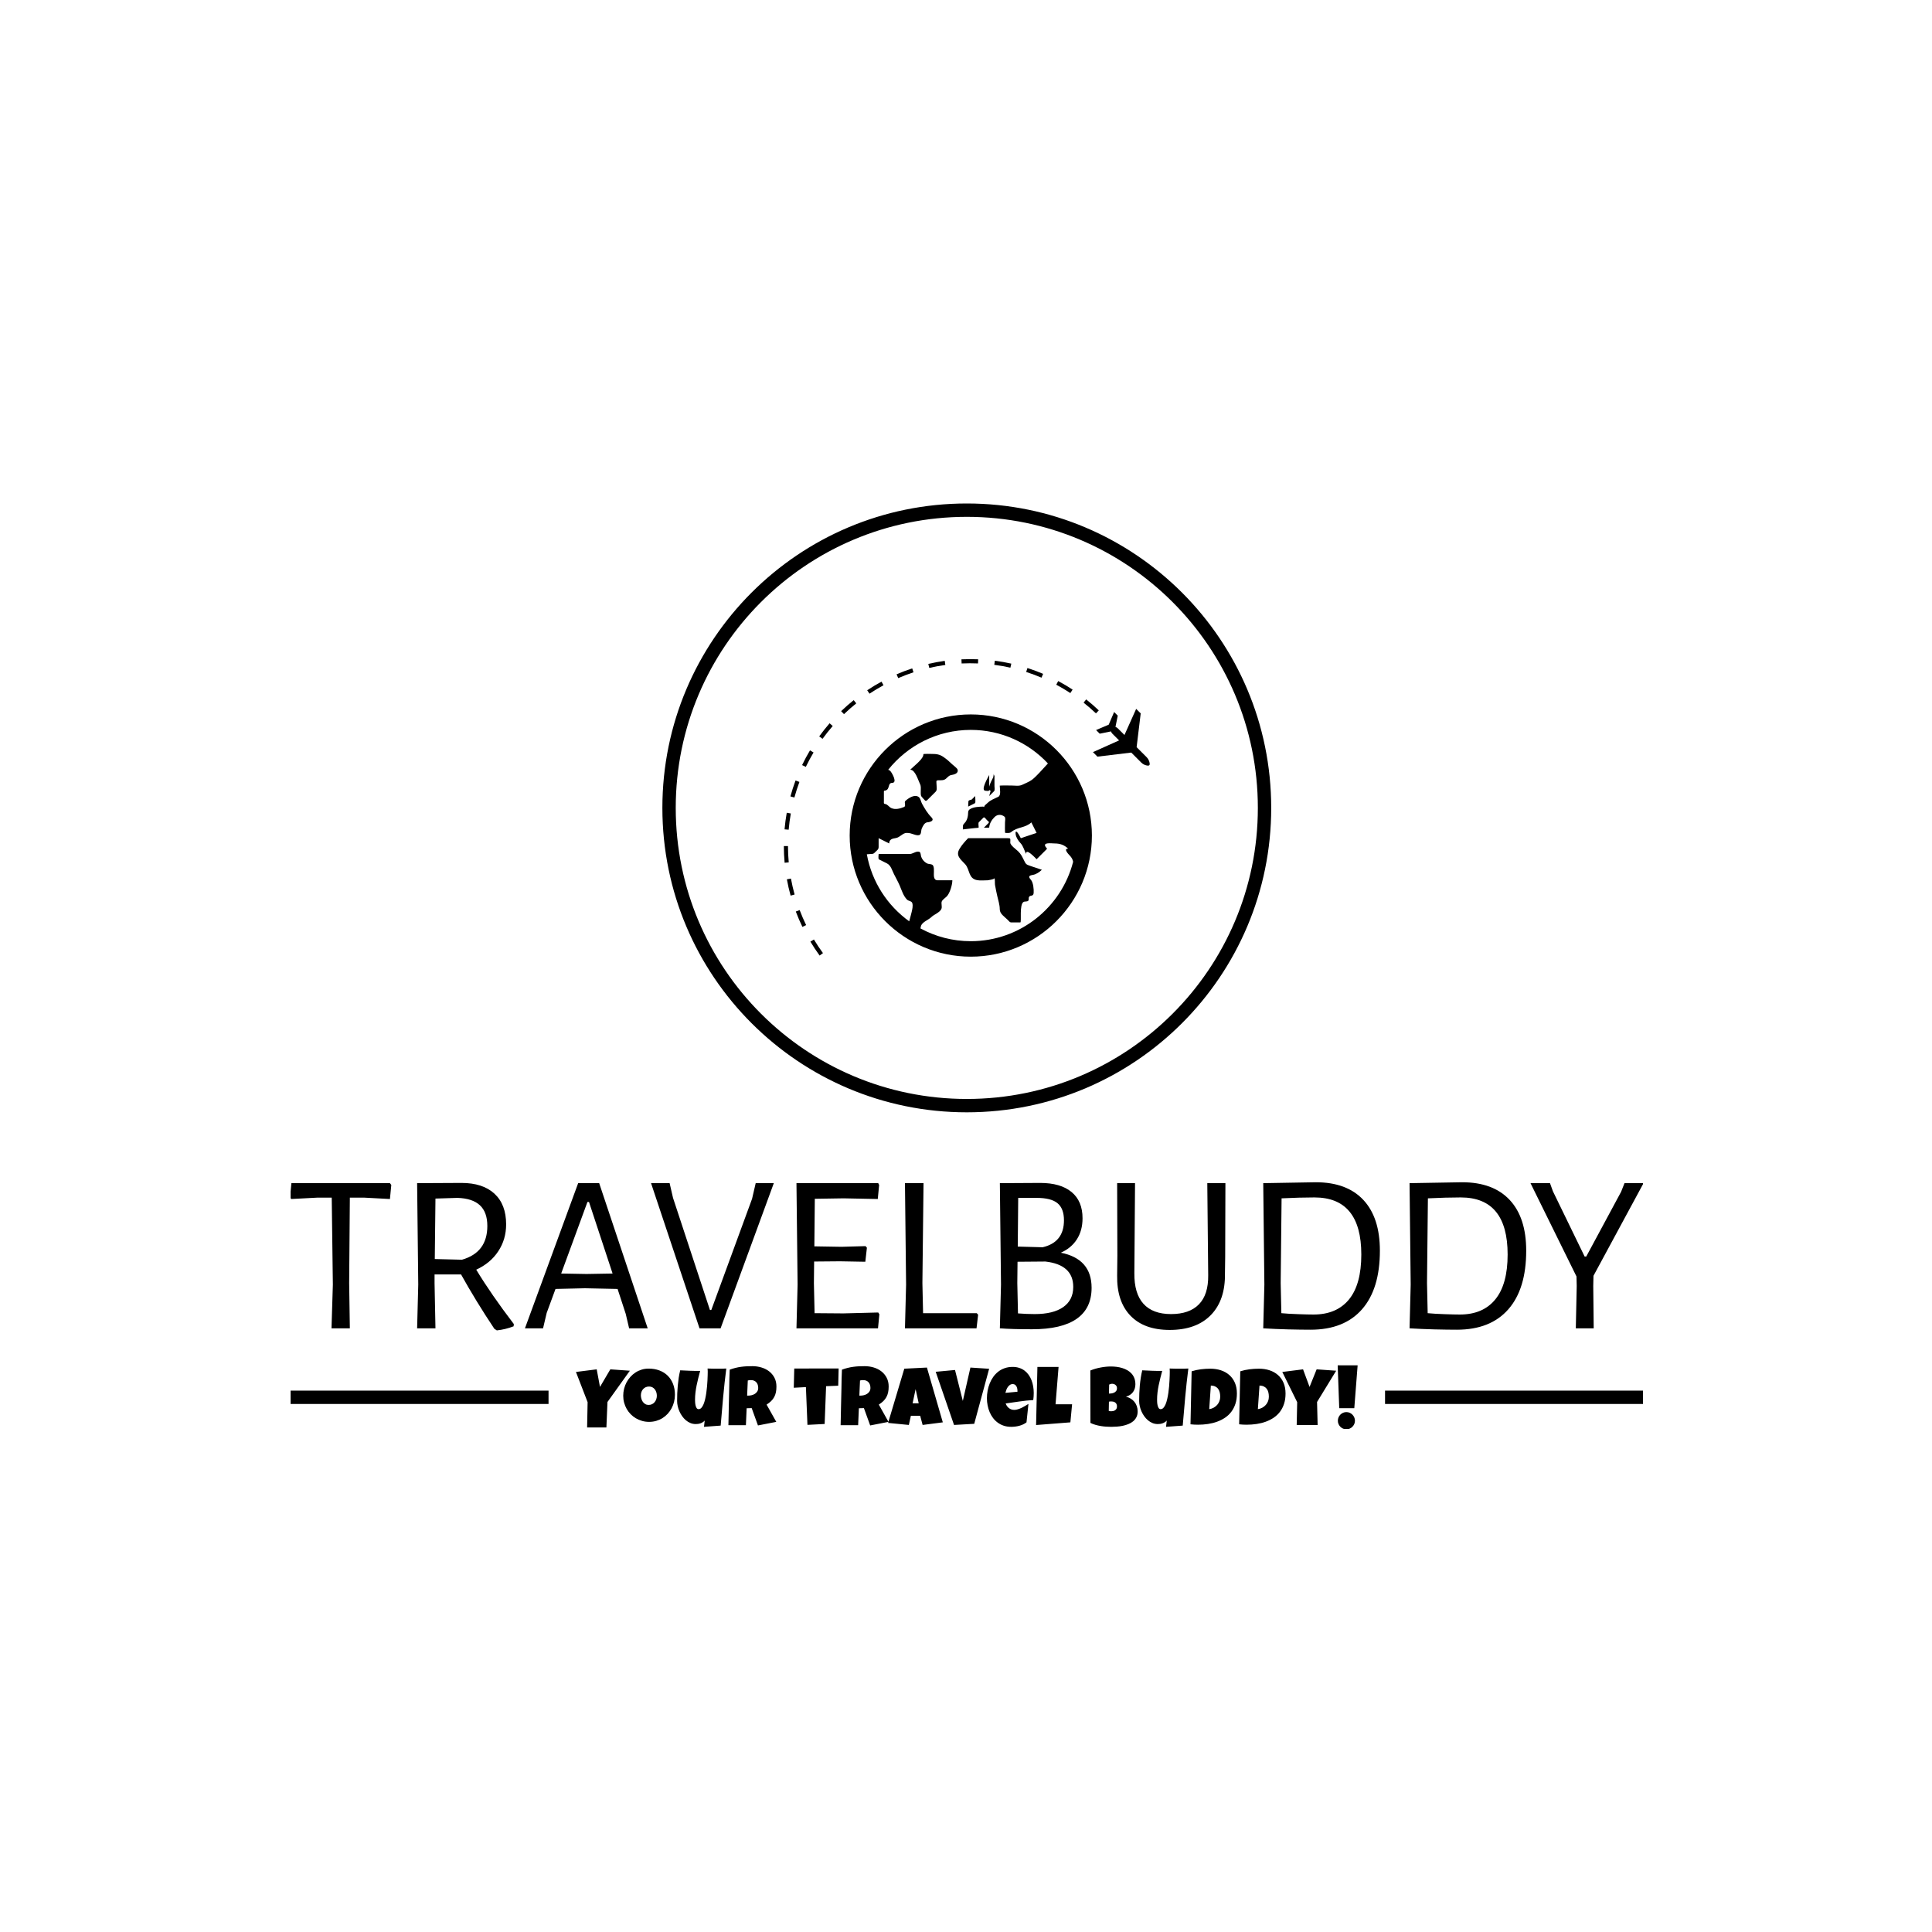 <svg xmlns="http://www.w3.org/2000/svg" version="1.1" xmlns:xlink="http://www.w3.org/1999/xlink" xmlns:svgjs="http://svgjs.dev/svgjs" width="1000" height="1000" viewBox="0 0 1000 1000"><rect width="1000" height="1000" fill="#ffffff"></rect><g transform="matrix(0.7,0,0,0.7,150.41,260.794)"><svg viewBox="0 0 361 247" data-background-color="#ea3c12" preserveAspectRatio="xMidYMid meet" height="684" width="1000" xmlns="http://www.w3.org/2000/svg" xmlns:xlink="http://www.w3.org/1999/xlink"><g id="tight-bounds" transform="matrix(1,0,0,1,-0.211,-0.1)"><svg viewBox="0 0 361.423 247.2" height="247.2" width="361.423"><g><svg viewBox="0 0 395.52 270.521" height="247.2" width="361.423"><g transform="matrix(1,0,0,1,0,198.342)"><svg viewBox="0 0 395.52 72.179" height="72.179" width="395.52"><g id="textblocktransform"><svg viewBox="0 0 395.52 72.179" height="72.179" width="395.52" id="textblock"><g><rect width="75.544" height="3.903" y="60.89" fill="#000000" data-fill-palette-color="tertiary"></rect><rect width="75.544" height="3.903" y="60.89" x="319.976" fill="#000000" data-fill-palette-color="tertiary"></rect></g><g><svg viewBox="0 0 395.52 43.285" height="43.285" width="395.52"><g transform="matrix(1,0,0,1,0,0)"><svg width="395.52" viewBox="1.1 -32.25 298.78 32.7" height="43.285" data-palette-color="#ffbe79"><path d="M23.15-32.05L23.45-31.65 23.15-28.55 17.55-28.85 14.3-28.85 14.15-10 14.3 0 10.25 0 10.55-9.65 10.3-28.85 7.05-28.85 1.35-28.55 1.1-28.95 1.4-32.05 23.15-32.05ZM42.2-12.95Q45.5-7.5 50.5-0.95L50.5-0.95 50.45-0.45Q48.65 0.25 46.75 0.45L46.75 0.45 46.2 0.1Q42.1-6.05 38.85-11.9L38.85-11.9 33-11.9 33-10 33.2 0 29.15 0 29.4-9.65 29.15-32.05 38.95-32.1Q43.65-32.1 46.22-29.73 48.8-27.35 48.8-22.95L48.8-22.95Q48.8-19.65 47.07-17.03 45.35-14.4 42.2-12.95L42.2-12.95ZM33.2-28.65L33.05-15.3 39.05-15.15Q44.65-16.75 44.65-22.6L44.65-22.6Q44.65-25.65 43-27.18 41.35-28.7 38.05-28.8L38.05-28.8 33.2-28.65ZM69.34-32.05L80.05 0 75.95 0 75.2-3.2 73.4-8.7 66.2-8.85 59.7-8.7 57.75-3.4 56.95 0 52.95 0 64.7-32.05 69.34-32.05ZM66.55-12L72.3-12.1 67.09-27.9 66.75-27.9 60.95-12.1 66.55-12ZM107.89-32.05L96.14 0 91.49 0 80.79-32.05 84.89-32.05 85.64-28.8 93.79-4.05 94.09-4.05 103.09-28.6 103.89-32.05 107.89-32.05ZM130.94-3.5L131.19-3.1 130.89 0 112.89 0 113.14-9.65 112.89-32.05 130.94-32.05 131.14-31.65 130.84-28.55 123.29-28.7 116.94-28.6 116.84-18.1 122.84-18 128.14-18.15 128.44-17.8 128.09-14.7 122.49-14.8 116.79-14.75 116.74-10 116.89-3.35 123.24-3.3 130.94-3.5ZM152.69-3.35L152.99-3 152.64 0 136.84 0 137.09-9.65 136.84-32.05 140.94-32.05 140.69-10 140.84-3.35 152.69-3.35ZM171.24-16.7Q178.04-15.35 178.04-8.95L178.04-8.95Q178.04-4.4 174.74-2.1 171.44 0.2 164.89 0.2L164.89 0.2Q160.49 0.2 157.84 0L157.84 0 157.79 0 158.04-9.65 157.79-32.05 166.69-32.1Q171.19-32.1 173.61-30.1 176.04-28.1 176.04-24.3L176.04-24.3Q176.04-21.6 174.79-19.65 173.54-17.7 171.24-16.7L171.24-16.7ZM171.94-23.85Q171.94-26.45 170.51-27.63 169.09-28.8 165.89-28.8L165.89-28.8 161.84-28.8 161.74-18.05 167.24-17.9Q171.94-19 171.94-23.85L171.94-23.85ZM165.49-3.15Q169.59-3.15 171.79-4.7 173.99-6.25 173.99-9.15L173.99-9.15Q173.99-14.05 167.84-14.75L167.84-14.75 161.69-14.7 161.64-10 161.79-3.3Q163.74-3.15 165.49-3.15L165.49-3.15ZM207.58-32.05L207.53-15.75 207.48-12.15Q207.58-6.25 204.38-2.95 201.18 0.35 195.28 0.35L195.28 0.35Q189.63 0.35 186.61-2.8 183.58-5.95 183.68-11.7L183.68-11.7 183.73-16.05 183.68-32.05 187.63-32.05 187.48-12.2Q187.43-7.7 189.48-5.43 191.53-3.15 195.58-3.15L195.58-3.15Q199.63-3.15 201.73-5.3 203.83-7.45 203.78-11.7L203.78-11.7 203.58-32.05 207.58-32.05ZM227.53-32.25Q234.38-32.25 238.03-28.35 241.68-24.45 241.68-17.15L241.68-17.15Q241.68-8.7 237.73-4.2 233.78 0.3 226.38 0.3L226.38 0.3Q224.33 0.3 221.41 0.23 218.48 0.15 215.98 0L215.98 0 215.93 0 216.18-9.65 215.93-32.05 215.98-32.05 227.53-32.25ZM227.03-3.05Q232.13-3.05 234.86-6.38 237.58-9.7 237.58-16.3L237.58-16.3Q237.58-28.9 227.23-28.9L227.23-28.9Q224.08-28.9 219.98-28.7L219.98-28.7 219.78-10 219.93-3.35Q221.48-3.2 223.66-3.13 225.83-3.05 227.03-3.05L227.03-3.05ZM259.83-32.25Q266.68-32.25 270.33-28.35 273.98-24.45 273.98-17.15L273.98-17.15Q273.98-8.7 270.03-4.2 266.08 0.3 258.68 0.3L258.68 0.3Q256.63 0.3 253.7 0.23 250.78 0.15 248.28 0L248.28 0 248.23 0 248.48-9.65 248.23-32.05 248.28-32.05 259.83-32.25ZM259.33-3.05Q264.43-3.05 267.15-6.38 269.88-9.7 269.88-16.3L269.88-16.3Q269.88-28.9 259.53-28.9L259.53-28.9Q256.38-28.9 252.28-28.7L252.28-28.7 252.08-10 252.23-3.35Q253.78-3.2 255.95-3.13 258.13-3.05 259.33-3.05L259.33-3.05ZM288.83-11.6L288.78-9.35 288.88 0 284.93 0 285.13-9.35 285.08-11.45 274.93-32.05 279.23-32.05 279.88-30.25 286.88-15.85 287.23-15.85 294.93-30.15 295.68-32.05 299.88-32.05 288.83-11.6Z" opacity="1" transform="matrix(1,0,0,1,0,0)" fill="#000000" class="wordmark-text-0" data-fill-palette-color="primary" id="text-0"></path></svg></g></svg></g><g transform="matrix(1,0,0,1,75.544,53.503)"><svg viewBox="0 0 244.431 18.676" height="18.676" width="244.431"><g transform="matrix(1,0,0,1,8,0)"><svg width="228.431" viewBox="0.29 -36.28 468.78 38.33" height="18.676" data-palette-color="#ffbe79"><path d="M20.9-33.89L32.62-33.06 19.19-14.31 18.55 0.98 6.98 0.98 7.28-14.21 0.29-32.32 12.74-33.89 14.7-23.34 20.9-33.89ZM59.64-18.7L59.64-18.7Q59.64-16.48 59.13-14.42 58.62-12.35 57.65-10.55 56.69-8.74 55.31-7.24 53.93-5.74 52.21-4.66 50.49-3.59 48.46-2.99 46.43-2.39 44.16-2.39L44.16-2.39Q41.97-2.39 39.98-2.95 37.99-3.52 36.25-4.53 34.52-5.54 33.12-6.97 31.71-8.4 30.72-10.14 29.73-11.89 29.18-13.89 28.64-15.89 28.64-18.07L28.64-18.07Q28.64-20.19 29.15-22.23 29.66-24.27 30.62-26.07 31.59-27.88 32.96-29.39 34.32-30.91 36.02-32.01 37.72-33.11 39.69-33.72 41.67-34.33 43.87-34.33L43.87-34.33Q47.41-34.33 50.33-33.23 53.24-32.13 55.31-30.09 57.37-28.05 58.51-25.16 59.64-22.27 59.64-18.7ZM48.8-18.07L48.8-18.07Q48.8-19.12 48.5-20.1 48.19-21.09 47.6-21.86 47.02-22.63 46.15-23.11 45.29-23.58 44.16-23.58L44.16-23.58Q43.02-23.58 42.11-23.17 41.21-22.75 40.56-22.03 39.91-21.31 39.57-20.35 39.23-19.38 39.23-18.31L39.23-18.31Q39.23-17.29 39.52-16.26 39.82-15.23 40.4-14.4 40.99-13.57 41.86-13.06 42.72-12.55 43.87-12.55L43.87-12.55Q45.02-12.55 45.93-13 46.85-13.45 47.48-14.22 48.12-14.99 48.46-15.99 48.8-16.99 48.8-18.07ZM90.45-34.38L90.45-34.38Q89.35-25.78 88.57-17.27 87.79-8.76 87.08-0.15L87.08-0.15 77.07 0.59 77.51-3.17Q77.02-2.61 76.37-2.2 75.73-1.78 75-1.53 74.26-1.27 73.48-1.16 72.7-1.05 71.99-1.07L71.99-1.07Q70.33-1.1 68.87-1.72 67.4-2.34 66.18-3.38 64.96-4.42 63.98-5.8 63.01-7.18 62.34-8.7 61.66-10.23 61.31-11.82 60.96-13.4 60.96-14.89L60.96-14.89Q60.96-17.09 61.04-19.45 61.13-21.8 61.35-24.17 61.57-26.54 61.92-28.86 62.28-31.18 62.81-33.3L62.81-33.3Q65.79-33.15 68.79-33.03 71.8-32.91 74.78-32.96L74.78-32.96Q74.21-30.83 73.66-28.7 73.12-26.56 72.68-24.4 72.24-22.24 71.97-20.07 71.7-17.9 71.7-15.67L71.7-15.67Q71.7-15.16 71.75-14.21 71.8-13.26 72-12.33 72.21-11.4 72.64-10.71 73.07-10.01 73.85-10.01L73.85-10.01Q74.78-10.01 75.51-10.8 76.24-11.6 76.8-12.94 77.36-14.28 77.77-16.04 78.17-17.8 78.45-19.71 78.73-21.63 78.9-23.58 79.07-25.54 79.16-27.26 79.24-28.98 79.28-30.35 79.32-31.71 79.32-32.47L79.32-32.47Q79.32-32.96 79.29-33.42 79.27-33.89 79.22-34.38L79.22-34.38Q80.81-34.33 82.37-34.3 83.93-34.28 85.52-34.28L85.52-34.28Q86.74-34.28 87.97-34.29 89.2-34.3 90.45-34.38ZM120.52-23.54L120.52-23.54Q120.52-21.63 120.2-20.08 119.87-18.53 119.16-17.24 118.45-15.94 117.33-14.84 116.2-13.75 114.62-12.74L114.62-12.74 120.43-2.39 109.44-0.24 105.68-10.64 102.65-10.55 102.21-0.39 91.72-0.39Q91.84-5.96 91.95-11.47 92.06-16.99 92.2-22.56L92.2-22.56Q92.25-25.37 92.3-28.13 92.35-30.88 92.5-33.69L92.5-33.69Q94.21-34.33 95.87-34.74 97.53-35.16 99.2-35.39 100.87-35.62 102.59-35.71 104.31-35.79 106.12-35.79L106.12-35.79Q108.9-35.79 111.5-35.02 114.1-34.25 116.11-32.71 118.11-31.18 119.32-28.88 120.52-26.59 120.52-23.54ZM109.59-22.75L109.59-22.75Q109.59-23.78 109.31-24.63 109.03-25.49 108.48-26.11 107.93-26.73 107.11-27.09 106.29-27.44 105.19-27.44L105.19-27.44Q104.7-27.44 104.24-27.38 103.78-27.32 103.34-27.2L103.34-27.2 102.95-18.12 103.53-18.12Q104.58-18.12 105.67-18.38 106.76-18.65 107.62-19.21 108.49-19.78 109.04-20.65 109.59-21.53 109.59-22.75ZM131.21-34.38L157.82-34.42 157.58-24.07 150.3-23.78 149.43-1.12 139.12-0.59 138.2-23.24 130.92-22.85 131.21-34.38ZM187.83-23.54L187.83-23.54Q187.83-21.63 187.5-20.08 187.17-18.53 186.46-17.24 185.75-15.94 184.63-14.84 183.51-13.75 181.92-12.74L181.92-12.74 187.73-2.39 176.74-0.24 172.98-10.64 169.96-10.55 169.52-0.39 159.02-0.39Q159.14-5.96 159.25-11.47 159.36-16.99 159.51-22.56L159.51-22.56Q159.56-25.37 159.6-28.13 159.65-30.88 159.8-33.69L159.8-33.69Q161.51-34.33 163.17-34.74 164.83-35.16 166.5-35.39 168.17-35.62 169.89-35.71 171.62-35.79 173.42-35.79L173.42-35.79Q176.21-35.79 178.81-35.02 181.41-34.25 183.41-32.71 185.41-31.18 186.62-28.88 187.83-26.59 187.83-23.54ZM176.89-22.75L176.89-22.75Q176.89-23.78 176.61-24.63 176.33-25.49 175.78-26.11 175.23-26.73 174.41-27.09 173.59-27.44 172.49-27.44L172.49-27.44Q172.01-27.44 171.54-27.38 171.08-27.32 170.64-27.2L170.64-27.2 170.25-18.12 170.83-18.12Q171.88-18.12 172.97-18.38 174.06-18.65 174.92-19.21 175.79-19.78 176.34-20.65 176.89-21.53 176.89-22.75ZM210.77-34.96L220.3-2.1 208.19-0.54 206.72-6.05 201.15-6.05 199.93-0.54 187.48-1.76 197.2-34.28 210.77-34.96ZM202.18-13.53L205.84-13.53 203.99-22.02 202.18-13.53ZM236.85-34.96L248.08-34.23 239.14-1.22 227.03-0.54 216.04-32.42 227.62-33.5 232.3-14.94 236.85-34.96ZM274.83-19.73L274.83-19.73Q274.83-17.6 274.54-15.48L274.54-15.48Q270.36-15.21 266.24-14.61 262.11-14.01 257.99-13.43L257.99-13.43Q258.62-11.67 259.98-10.62 261.33-9.57 263.21-9.57L263.21-9.57Q264.19-9.57 265.35-9.94 266.51-10.3 267.65-10.85 268.8-11.4 269.85-12.04 270.9-12.67 271.66-13.18L271.66-13.18 270.49-2.1Q269.53-1.37 268.42-0.85 267.31-0.34 266.12-0.02 264.92 0.29 263.7 0.44 262.48 0.59 261.31 0.59L261.31 0.59Q258.89 0.59 256.89-0.07 254.88-0.73 253.26-1.92 251.64-3.1 250.42-4.71 249.2-6.32 248.39-8.23 247.58-10.13 247.17-12.26 246.75-14.38 246.75-16.55L246.75-16.55Q246.75-18.82 247.17-21.09 247.58-23.36 248.43-25.46 249.27-27.56 250.55-29.36 251.83-31.15 253.54-32.5 255.25-33.84 257.41-34.59 259.57-35.35 262.18-35.35L262.18-35.35Q264.36-35.35 266.15-34.75 267.95-34.16 269.35-33.09 270.75-32.03 271.79-30.57 272.83-29.1 273.5-27.36 274.17-25.61 274.5-23.67 274.83-21.73 274.83-19.73ZM265.07-20.46L265.07-21Q265.07-21.68 264.92-22.4 264.77-23.12 264.44-23.71 264.11-24.29 263.58-24.67 263.04-25.05 262.23-25.05L262.23-25.05Q261.26-25.05 260.51-24.52 259.77-24 259.23-23.21 258.69-22.41 258.35-21.48 258.01-20.56 257.84-19.78L257.84-19.78 265.07-20.46ZM287.91-12.94L297.83-12.94 296.8-2.1 276.24-0.49 277.03-35.35 289.72-35.35 287.91-12.94ZM337.15-8.69L337.15-8.69Q337.15-6.67 336.41-5.2 335.66-3.74 334.42-2.71 333.17-1.68 331.55-1.04 329.93-0.39 328.17-0.02 326.41 0.34 324.64 0.46 322.87 0.59 321.33 0.59L321.33 0.59Q319.82 0.59 318.2 0.48 316.57 0.37 314.96 0.1 313.35-0.17 311.79-0.62 310.22-1.07 308.83-1.76L308.83-1.76 308.78-33.2Q310.15-33.76 311.69-34.22 313.23-34.67 314.83-34.97 316.43-35.28 318.01-35.44 319.6-35.6 321.09-35.6L321.09-35.6Q322.82-35.6 324.59-35.38 326.36-35.16 328-34.64 329.63-34.13 331.05-33.31 332.47-32.5 333.53-31.3 334.59-30.1 335.19-28.52 335.79-26.93 335.79-24.85L335.79-24.85Q335.79-23.49 335.39-22.29 335-21.09 334.27-20.14 333.54-19.19 332.49-18.52 331.44-17.85 330.12-17.53L330.12-17.53Q331.71-17.11 333.01-16.31 334.32-15.5 335.24-14.36 336.15-13.21 336.65-11.77 337.15-10.33 337.15-8.69ZM324.75-22.61L324.75-22.61Q324.75-23.32 324.46-23.82 324.16-24.32 323.74-24.63 323.31-24.95 322.81-25.1 322.31-25.24 321.92-25.24L321.92-25.24Q321.43-25.24 320.97-25.1 320.5-24.95 320.06-24.76L320.06-24.76 319.92-19.34Q320.48-19.34 321.31-19.43 322.14-19.53 322.91-19.86 323.68-20.19 324.21-20.84 324.75-21.48 324.75-22.61ZM321.28-14.65L321.28-14.65Q320.58-14.65 319.92-14.5L319.92-14.5 319.82-8.94Q320.18-8.86 320.54-8.8 320.89-8.74 321.23-8.74L321.23-8.74Q321.75-8.74 322.36-8.85 322.97-8.96 323.51-9.29 324.04-9.62 324.4-10.18 324.75-10.74 324.75-11.67L324.75-11.67Q324.75-12.6 324.4-13.18 324.04-13.77 323.53-14.1 323.02-14.43 322.41-14.54 321.8-14.65 321.28-14.65ZM367.55-34.38L367.55-34.38Q366.45-25.78 365.67-17.27 364.88-8.76 364.18-0.15L364.18-0.15 354.17 0.59 354.61-3.17Q354.12-2.61 353.47-2.2 352.82-1.78 352.09-1.53 351.36-1.27 350.58-1.16 349.8-1.05 349.09-1.07L349.09-1.07Q347.43-1.1 345.96-1.72 344.5-2.34 343.28-3.38 342.06-4.42 341.08-5.8 340.1-7.18 339.43-8.7 338.76-10.23 338.41-11.82 338.05-13.4 338.05-14.89L338.05-14.89Q338.05-17.09 338.14-19.45 338.22-21.8 338.44-24.17 338.66-26.54 339.02-28.86 339.37-31.18 339.91-33.3L339.91-33.3Q342.89-33.15 345.89-33.03 348.89-32.91 351.87-32.96L351.87-32.96Q351.31-30.83 350.76-28.7 350.21-26.56 349.77-24.4 349.33-22.24 349.06-20.07 348.8-17.9 348.8-15.67L348.8-15.67Q348.8-15.16 348.84-14.21 348.89-13.26 349.1-12.33 349.31-11.4 349.74-10.71 350.16-10.01 350.94-10.01L350.94-10.01Q351.87-10.01 352.6-10.8 353.34-11.6 353.9-12.94 354.46-14.28 354.86-16.04 355.27-17.8 355.55-19.71 355.83-21.63 356-23.58 356.17-25.54 356.25-27.26 356.34-28.98 356.38-30.35 356.41-31.71 356.41-32.47L356.41-32.47Q356.41-32.96 356.39-33.42 356.36-33.89 356.32-34.38L356.32-34.38Q357.9-34.33 359.46-34.3 361.03-34.28 362.61-34.28L362.61-34.28Q363.83-34.28 365.07-34.29 366.3-34.3 367.55-34.38ZM396.67-19.38L396.67-19.38Q396.67-15.97 395.79-13.26 394.91-10.55 393.34-8.46 391.76-6.37 389.59-4.91 387.42-3.44 384.83-2.5 382.24-1.56 379.32-1.12 376.41-0.68 373.33-0.68L373.33-0.68Q372.18-0.68 371.08-0.74 369.98-0.81 368.84-0.93L368.84-0.93 369.52-32.71Q372.21-33.57 375.05-33.92 377.89-34.28 380.7-34.28L380.7-34.28Q384.19-34.28 387.12-33.3 390.05-32.32 392.18-30.43 394.3-28.54 395.49-25.77 396.67-23 396.67-19.38ZM381.04-24.17L380.07-10.01Q381.53-10.23 382.74-10.9 383.95-11.57 384.83-12.56 385.71-13.55 386.18-14.81 386.66-16.06 386.66-17.48L386.66-17.48Q386.66-18.87 386.37-20.08 386.07-21.29 385.41-22.18 384.76-23.07 383.68-23.6 382.61-24.12 381.04-24.17L381.04-24.17ZM425.84-19.38L425.84-19.38Q425.84-15.97 424.96-13.26 424.08-10.55 422.51-8.46 420.93-6.37 418.76-4.91 416.59-3.44 414-2.5 411.41-1.56 408.5-1.12 405.58-0.68 402.5-0.68L402.5-0.68Q401.35-0.68 400.26-0.74 399.16-0.81 398.01-0.93L398.01-0.93 398.69-32.71Q401.38-33.57 404.22-33.92 407.07-34.28 409.87-34.28L409.87-34.28Q413.37-34.28 416.3-33.3 419.23-32.32 421.35-30.43 423.47-28.54 424.66-25.77 425.84-23 425.84-19.38ZM410.22-24.17L409.24-10.01Q410.7-10.23 411.91-10.9 413.12-11.57 414-12.56 414.88-13.55 415.36-14.81 415.83-16.06 415.83-17.48L415.83-17.48Q415.83-18.87 415.54-20.08 415.25-21.29 414.59-22.18 413.93-23.07 412.85-23.6 411.78-24.12 410.22-24.17L410.22-24.17ZM444.49-33.89L456.21-33.06 444.74-14.31 445.08-0.49 432.53-0.49 432.82-14.21 423.89-32.32 436.34-33.89 440.24-23.34 444.49-33.89ZM457.11-36.28L469.07-36.28 467.07-10.6 458.04-10.6 457.11-36.28ZM467.46-3.08L467.46-3.08Q467.46-2 467.05-1.07 466.63-0.15 465.94 0.55 465.24 1.25 464.31 1.65 463.39 2.05 462.34 2.05L462.34 2.05Q461.26 2.05 460.33 1.65 459.41 1.25 458.71 0.55 458.01-0.15 457.61-1.07 457.21-2 457.21-3.08L457.21-3.08Q457.21-4.13 457.61-5.08 458.01-6.03 458.71-6.73 459.41-7.42 460.33-7.84 461.26-8.25 462.34-8.25L462.34-8.25Q463.39-8.25 464.31-7.84 465.24-7.42 465.94-6.73 466.63-6.03 467.05-5.08 467.46-4.13 467.46-3.08Z" opacity="1" transform="matrix(1,0,0,1,0,0)" fill="#000000" class="slogan-text-1" data-fill-palette-color="secondary" id="text-1"></path></svg></g></svg></g></svg></g></svg></g><g transform="matrix(1,0,0,1,108.808,0)"><svg viewBox="0 0 177.905 177.905" height="177.905" width="177.905"><g><svg></svg></g><g id="icon-0"><svg viewBox="0 0 177.905 177.905" height="177.905" width="177.905"><g><path d="M0 88.952c0-49.127 39.825-88.952 88.952-88.952 49.127 0 88.952 39.825 88.953 88.952 0 49.127-39.825 88.952-88.953 88.953-49.127 0-88.952-39.825-88.952-88.953zM88.952 174.001c46.971 0 85.049-38.078 85.049-85.049 0-46.971-38.078-85.049-85.049-85.049-46.971 0-85.049 38.078-85.049 85.049 0 46.971 38.078 85.049 85.049 85.049z" data-fill-palette-color="tertiary" fill="#000000" stroke="transparent"></path></g><g transform="matrix(1,0,0,1,35.495,45.483)"><svg viewBox="0 0 106.915 86.938" height="86.938" width="106.915"><g><svg version="1.1" xmlns="http://www.w3.org/2000/svg" xmlns:xlink="http://www.w3.org/1999/xlink" x="0" y="0" viewBox="0 0 99.999 81.314" enable-background="new 0 0 100 81.314" xml:space="preserve" width="106.915" height="86.938" class="icon-s-0" data-fill-palette-color="accent" id="s-0"><path fill="#000000" d="M39.74 2.399l-0.255-1.1c1.479-0.344 2.989-0.619 4.49-0.83l0.158 1.121C42.664 1.793 41.185 2.068 39.74 2.399z" data-fill-palette-color="accent"></path><path fill="#000000" d="M61.917 2.333c-1.442-0.328-2.919-0.587-4.403-0.777l0.15-1.122c1.515 0.195 3.027 0.464 4.497 0.795L61.917 2.333z" data-fill-palette-color="accent"></path><path fill="#000000" d="M48.589 1.184l-0.053-1.129c1.524-0.071 3.071-0.071 4.572-0.011l-0.042 1.132C51.574 1.114 50.075 1.114 48.589 1.184z" data-fill-palette-color="accent"></path><path fill="#000000" d="M7.252 77.205c0.784 1.306 1.633 2.586 2.525 3.809l0.914-0.669c-0.872-1.192-1.704-2.441-2.473-3.722L7.252 77.205z" data-fill-palette-color="accent"></path><path fill="#000000" d="M3.267 68.983c0.54 1.431 1.146 2.845 1.806 4.199l1.015-0.493c-0.642-1.324-1.236-2.707-1.766-4.102L3.267 68.983z" data-fill-palette-color="accent"></path><path fill="#000000" d="M0.826 60.179c0.275 1.498 0.617 2.999 1.022 4.455l1.09-0.301c-0.396-1.427-0.731-2.893-1-4.358L0.826 60.179z" data-fill-palette-color="accent"></path><path fill="#000000" d="M1.13 51.082H0c0.002 1.518 0.073 3.054 0.21 4.569l1.125-0.102C1.2 54.065 1.131 52.564 1.13 51.082z" data-fill-palette-color="accent"></path><path fill="#000000" d="M1.906 42.183l-1.113-0.2c-0.264 1.493-0.467 3.015-0.6 4.535l1.125 0.096C1.449 45.129 1.645 43.637 1.906 42.183z" data-fill-palette-color="accent"></path><path fill="#000000" d="M4.255 33.562l-1.059-0.393c-0.533 1.435-1.005 2.896-1.402 4.349l1.091 0.299C3.274 36.398 3.736 34.967 4.255 33.562z" data-fill-palette-color="accent"></path><path fill="#000000" d="M8.117 25.509l-0.972-0.577c-0.776 1.302-1.502 2.658-2.16 4.031l1.019 0.485C6.647 28.111 7.358 26.781 8.117 25.509z" data-fill-palette-color="accent"></path><path fill="#000000" d="M9.661 21.114l0.915 0.662c0.871-1.202 1.807-2.379 2.782-3.5l-0.853-0.743C11.506 18.677 10.55 19.885 9.661 21.114z" data-fill-palette-color="accent"></path><path fill="#000000" d="M19.088 11.207c-1.179 0.943-2.336 1.959-3.433 3.01l0.782 0.821c1.075-1.034 2.207-2.031 3.357-2.949L19.088 11.207z" data-fill-palette-color="accent"></path><path fill="#000000" d="M86.074 14.006c-1.095-1.042-2.256-2.048-3.447-2.998l-0.707 0.888c1.172 0.926 2.305 1.911 3.379 2.93L86.074 14.006z" data-fill-palette-color="accent"></path><path fill="#000000" d="M27.234 7.137l-0.54-0.989c-1.324 0.715-2.641 1.509-3.916 2.357l0.628 0.936C24.651 8.614 25.939 7.842 27.234 7.137z" data-fill-palette-color="accent"></path><path fill="#000000" d="M78.917 8.329c-1.266-0.831-2.585-1.616-3.935-2.336L74.454 6.99C75.764 7.69 77.059 8.46 78.3 9.272L78.917 8.329z" data-fill-palette-color="accent"></path><path fill="#000000" d="M35.434 3.599l-0.354-1.072c-1.455 0.477-2.894 1.024-4.272 1.621l0.446 1.038C32.604 4.601 34.013 4.071 35.434 3.599z" data-fill-palette-color="accent"></path><path fill="#000000" d="M70.862 4.023c-1.392-0.586-2.834-1.125-4.288-1.593l-0.345 1.077c1.423 0.455 2.831 0.981 4.191 1.559L70.862 4.023z" data-fill-palette-color="accent"></path><path fill="#000000" d="M99.129 26.774l-2.716-2.711 1.117-9.237-1.241-1.23-3.197 7.139-1.85-1.846c-0.161-0.163-0.379-0.287-0.609-0.361l0.624-3.083-0.992-0.993-1.476 3.457-3.455 1.474 0.989 0.994 3.087-0.624c0.075 0.229 0.199 0.446 0.362 0.61l1.85 1.85-7.144 3.201 1.227 1.236 9.245-1.112 2.707 2.711c0.5 0.507 1.162 0.816 1.873 0.867 0.124 0 0.247-0.036 0.339-0.124 0.084-0.089 0.138-0.211 0.129-0.335C99.946 27.94 99.636 27.278 99.129 26.774z" data-fill-palette-color="accent"></path><path fill="#000000" d="M51.09 15.112c-18.253 0-33.101 14.848-33.101 33.101 0 18.251 14.848 33.101 33.101 33.101 18.251 0 33.101-14.85 33.101-33.101C84.191 29.96 69.341 15.112 51.09 15.112zM78.073 53.609c0.601 0.607 0.87 1.167 0.991 1.774C75.867 67.848 64.537 77.089 51.09 77.089c-4.979 0-9.666-1.267-13.759-3.494 0.041-0.179 0.081-0.361 0.121-0.555 0.244-1.177 2.063-1.742 2.844-2.521 0.761-0.762 2.275-1.223 2.745-2.219 0.308-0.653-0.128-1.49 0.134-2.099 0.199-0.458 0.958-0.957 1.314-1.314 0.894-0.894 1.564-3.22 1.564-4.442-1.338 0-2.675 0-4.012 0-1.267 0-1.021-1.498-1.026-2.429-0.001-0.5 0.031-1.111-0.212-1.568-0.277-0.52-1.174-0.368-1.655-0.612-0.837-0.425-1.531-1.257-1.695-2.192-0.108-0.613-0.086-1.062-0.857-1.032-0.758 0.032-1.462 0.639-2.167 0.639-0.885 0-1.77 0-2.655 0-1.957 0-3.914 0-5.869 0 0 0.317-0.18 1.349 0.109 1.494 0.723 0.36 1.445 0.722 2.167 1.083 1.078 0.54 1.394 1.889 1.921 2.941 0.518 1.036 1.105 2.054 1.559 3.116 0.562 1.314 0.97 2.777 1.993 3.833 0.431 0.445 1.267 0.354 1.45 0.967 0.232 0.77-0.007 1.71-0.184 2.468-0.196 0.839-0.442 1.668-0.659 2.502-5.966-4.296-10.229-10.807-11.581-18.319 0.402-0.031 0.805-0.085 1.039-0.085 0.78 0 0.804-0.058 1.369-0.621 0.495-0.495 0.817-0.642 0.817-1.324 0-0.79 0-1.583 0-2.372 0.96 0.479 1.918 0.96 2.878 1.438 0.042-1.163 0.873-1.312 1.831-1.473 1.138-0.188 1.887-1.405 2.941-1.405 0.869 0 1.23 0.166 2.046 0.43 0.428 0.141 0.965 0.304 1.412 0.165 0.601-0.188 0.459-1.261 0.667-1.743 0.299-0.697 0.754-1.683 1.56-1.75 0.876-0.07 2.012-0.465 1.056-1.419-1.049-1.049-1.833-2.387-2.542-3.68-0.303-0.555-0.379-1.43-0.89-1.813-1.116-0.838-2.792 0.298-3.63 1.05-0.471 0.425 0.268 1.402-0.379 1.675-1.052 0.446-2.425 0.804-3.511 0.285-0.592-0.283-0.958-0.977-1.63-1.101-0.464-0.084-0.37-0.214-0.37-0.734 0-0.876 0-1.754 0-2.631 0-0.364 0.101-0.221 0.432-0.316 1.303-0.374 0.534-2.07 1.825-2.091 1.497-0.025 0.019-2.576-0.386-3.096-0.227-0.292-0.453-0.423-0.7-0.482 5.295-6.638 13.444-10.903 22.576-10.903 8.311 0 15.809 3.534 21.082 9.173-1.552 1.686-3.22 3.605-4.354 4.456-0.778 0.583-1.786 0.937-2.655 1.371-0.867 0.435-2.043 0.202-2.993 0.202-0.247 0-3.165-0.04-3.165 0.036 0 0.865 0.433 2.625-0.402 3.044-0.997 0.498-2.116 0.878-2.909 1.669-0.225 0.225-1.146 0.867-0.881 1.133 0.001 0.001 0.002 0.002 0.004 0.003-0.145-0.078-0.294-0.128-0.449-0.123-1.129 0.038-2.53 0.086-3.514 0.708-0.624 0.394-0.455 0.99-0.538 1.645-0.094 0.736-0.325 1.515-0.854 2.06-0.632 0.652-0.531 0.759-0.531 1.817 1.119-0.124 2.24-0.249 3.362-0.372 0.132-0.018 0.955-0.022 0.955-0.169 0-0.278-0.157-1.22 0.034-1.411 0.424-0.424 0.853-0.853 1.28-1.28 0.259-0.259 0.73 0.48 0.942 0.693 0.39 0.389 0.771 0.472 0.357 0.882-0.391 0.394-0.784 0.787-1.175 1.178 0.174 0 1.437 0.047 1.44-0.033 0.051-1.074 0.701-2.108 1.438-2.845 0.796-0.796 1.887-0.805 2.745-0.117 0.347 0.28 0.134 1.179 0.134 1.556 0 0.253-0.07 2.878 0.062 2.878 0.633 0 1.185 0.146 1.67-0.265 1.667-1.403 3.848-1.067 5.464-2.613 0.479 0.959 0.96 1.918 1.439 2.878-1.143 0.382-2.287 0.762-3.43 1.143-0.09 0.029-0.862 0.346-0.902 0.269-0.261-0.513-0.539-1.039-0.894-1.495-0.472-0.607-0.59-0.08-0.497 0.478 0.151 0.922 0.736 1.785 1.371 2.451 0.666 0.698 1.039 2.043 1.473 2.912-0.09-1.769 2.485 1.045 2.879 1.438 0.608-0.608 1.22-1.22 1.827-1.826 0.304-0.304 0.604-0.604 0.905-0.905 0.244-0.245-0.028-0.315-0.216-0.579-1.016-1.42 1.593-1.007 2.386-1.007 1.498 0 2.637 0.391 3.732 1.439C76.322 51.74 77.753 53.287 78.073 53.609z" data-fill-palette-color="accent"></path><path fill="#000000" d="M52.289 37.419c-0.318 0.32-0.64 0.639-0.958 0.96-0.328 0.12-0.87 0.143-0.89 0.521-0.024 0.467-0.045 0.931-0.07 1.398 0.627-0.313 1.254-0.627 1.88-0.939C52.451 39.258 52.289 37.697 52.289 37.419z" data-fill-palette-color="accent"></path><path fill="#000000" d="M55.143 35.98c0.357 0 0.984 0.2 0.984-0.225 0-0.009 0-0.019 0-0.027 0.069 0.137 0.193 0.223 0.386 0.241-0.115 0.484-0.241 0.968-0.386 1.451 0.438-0.438 0.874-0.875 1.313-1.314 0.294-0.294 0.125-1.03 0.125-1.42 0-0.068 0-0.137 0-0.206 0-0.938 0-1.878 0-2.817-0.027 0.055-0.075 0.144-0.132 0.248-0.018-0.203-0.027-0.402-0.048-0.607-0.056 0.337-0.111 0.671-0.167 1.006-0.368 0.688-0.897 1.733-1.092 2.534 0-0.121 0-0.242 0-0.363 0-0.938 0-1.878 0-2.817C55.836 32.244 53.612 35.98 55.143 35.98z" data-fill-palette-color="accent"></path><path fill="#000000" d="M68.034 58.973c0.94-0.157 1.805-0.756 2.485-1.405-1.067-0.355-2.131-0.711-3.199-1.066-1.194-0.398-1.197-0.527-1.775-1.686-0.453-0.909-0.766-1.549-1.471-2.254-0.515-0.515-2.19-1.66-2.19-2.415 0-1.149 0.223-1.214-0.853-1.214-1.348 0-2.695 0-4.044 0-2.206 0-4.411 0-6.616 0-0.87 0.882-1.714 1.841-2.353 2.906-1.137 1.895 0.285 2.842 1.53 4.205 1.332 1.457 0.816 3.931 3.308 4.368 0.889 0.154 1.894 0.033 2.794 0.033 0.107 0 2.08-0.278 1.89-0.624 0.209 0.375 0.094 1.417 0.168 1.872 0.169 1.021 0.39 2.035 0.616 3.044 0.267 1.203 0.683 2.39 0.683 3.624 0 1.269 1.321 2.04 2.189 2.909 0.33 0.33 0.519 0.688 0.988 0.688 0.811 0 1.626 0 2.438 0 0.404 0-0.35-4.992 0.929-5.623 0.365-0.18 1.087 0.021 1.303-0.396 0.149-0.283-0.014-0.631 0.135-0.913 0.358-0.69 1.203-0.016 1.285-1.152 0.064-0.922-0.099-2.825-0.749-3.555C66.734 59.431 66.98 59.15 68.034 58.973z" data-fill-palette-color="accent"></path><path fill="#000000" d="M46.035 28.767c-0.732-0.723-1.521-1.408-2.367-1.996-1.143-0.794-2.004-0.865-3.372-0.865-0.654 0-1.321-0.045-1.973 0.008-0.281 0.023-0.172 0.337-0.253 0.545-0.491 1.256-2.532 2.765-3.531 3.764 1.382 0 2.153 2.867 2.677 3.915 0.315 0.629 0.202 1.283 0.202 1.986 0 1.029-0.089 1.207 0.622 1.918 0.706 0.706 0.646 0.989 1.343 0.292 0.701-0.701 1.401-1.401 2.101-2.101 0.46-0.462 0.251-1.21 0.251-1.836 0-0.924-0.328-1.295 0.607-1.295 0.718 0 1.392 0.064 1.97-0.432 0.438-0.378 0.779-0.854 1.381-0.973 0.668-0.132 2.08-0.371 1.798-1.474C47.377 29.776 46.377 29.105 46.035 28.767z" data-fill-palette-color="accent"></path></svg></g></svg></g></svg></g></svg></g><g></g></svg></g><defs></defs></svg><rect width="361.423" height="247.2" fill="none" stroke="none" visibility="hidden"></rect></g></svg></g></svg>